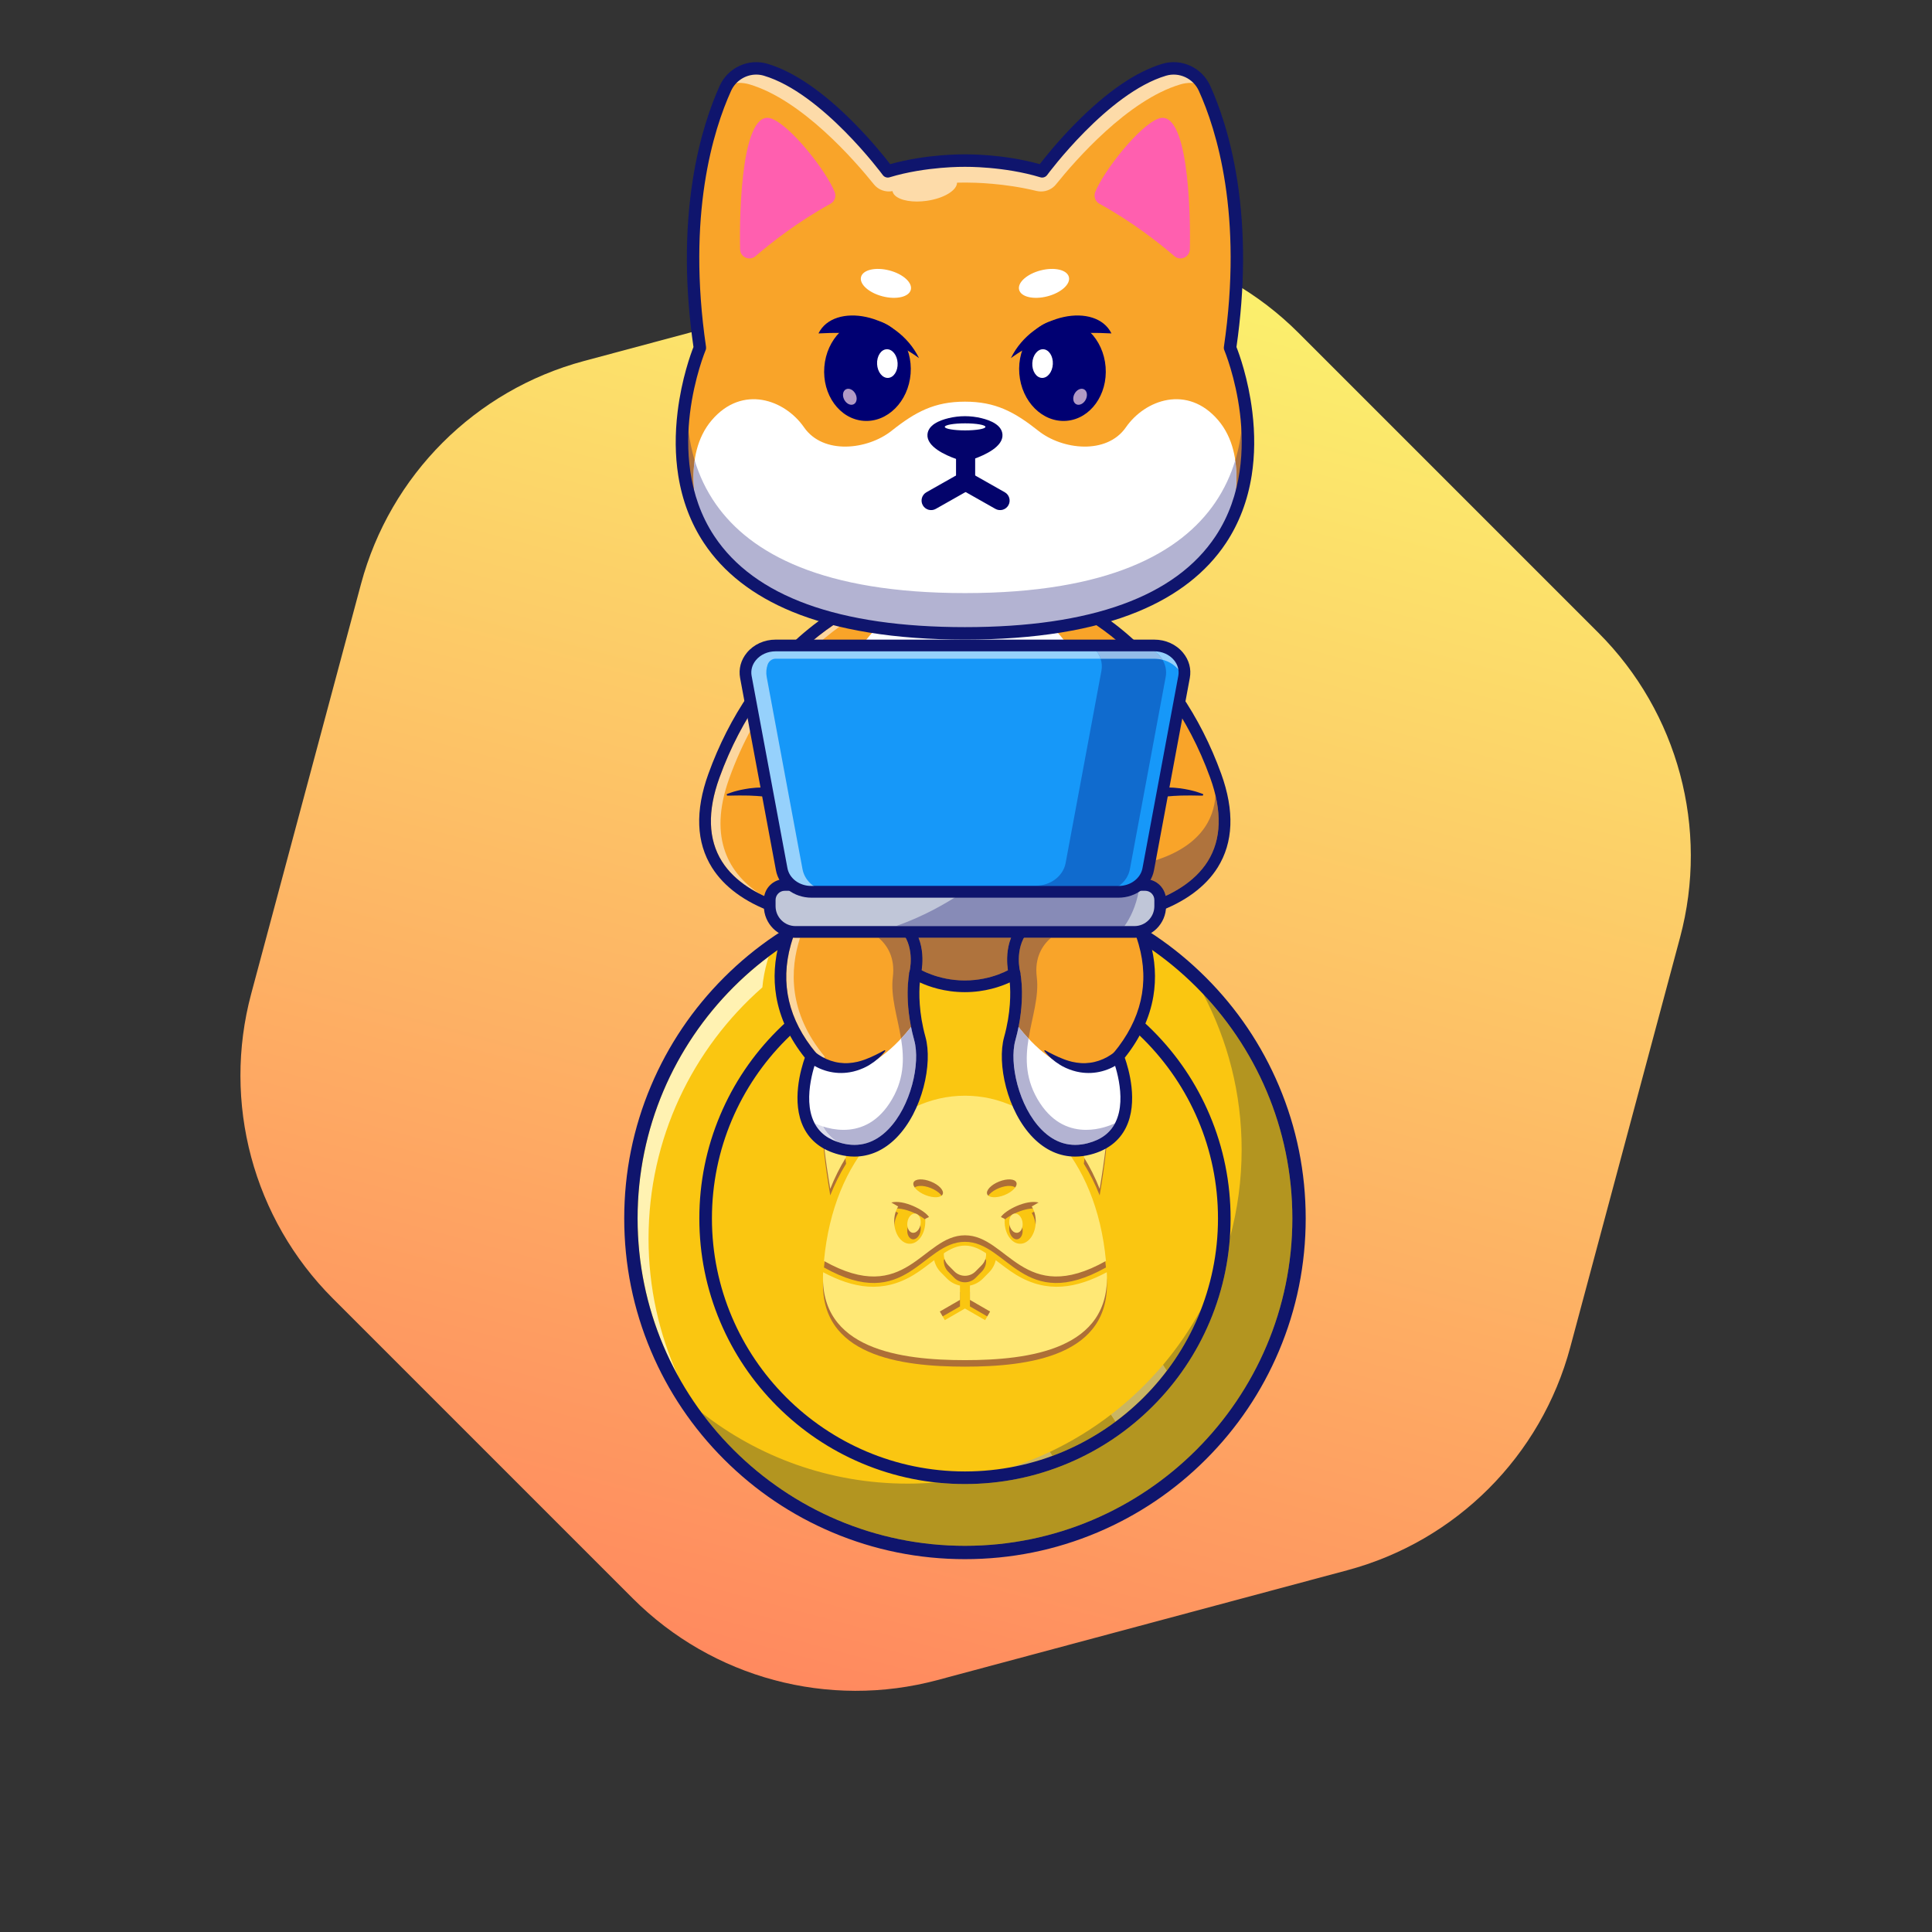 <svg width="684" height="684" viewBox="0 0 684 684" fill="none" xmlns="http://www.w3.org/2000/svg">
	<rect x="0" y="0" width="684" height="684" fill="#333333" stroke="none"/>
	<g id="mp-roadmap-img">
		<g id="mp-roadmap-img-layer">
			<path id="Polygon 4" d="M351.847 88.93C390.378 78.605 431.49 89.621 459.697 117.828L565.91 224.041C594.116 252.247 605.132 293.359 594.808 331.89L555.931 476.98C545.607 515.511 515.511 545.607 476.98 555.931L331.89 594.808C293.359 605.132 252.247 594.116 224.041 565.91L117.828 459.697C89.621 431.49 78.605 390.378 88.93 351.847L127.806 206.758C138.131 168.227 168.227 138.131 206.758 127.806L351.847 88.93Z" fill="url(#paint0_linear_165_268)"/>
		</g>
		<g id="mp-roadmap-img-dog">
			<g id="mp-roadmap-img-dog-inner">
				<path id="Vector" d="M459.902 431.368C459.902 496.686 406.952 549.638 341.632 549.638C276.313 549.638 223.363 496.686 223.363 431.368C223.363 366.048 276.313 313.097 341.632 313.097C406.952 313.097 459.902 366.048 459.902 431.368Z" fill="#FAC611"/>
				<g id="Group">
					<path id="Vector_2" fill-rule="evenodd" clip-rule="evenodd" d="M291.717 448.732C295.148 411.861 317.232 390.224 341.632 390.224C366.034 390.224 388.116 411.861 391.549 448.732C362.401 465.124 356.767 439.649 341.632 439.649C326.497 439.649 320.864 465.124 291.717 448.732V448.732ZM339.761 457.421H339.868V462.514L332.734 466.632L334.498 469.688L341.632 465.569L348.766 469.688L350.53 466.632L343.396 462.514V457.421H343.503C345.152 457.07 346.718 456.252 347.99 454.965L350.156 452.775C351.372 451.544 352.163 450.041 352.526 448.458C354.867 450.226 357.148 452.049 359.689 453.601C370.709 460.338 381.24 458.377 391.845 452.724V452.732C393.344 480.059 364.359 483.844 341.632 483.844C318.906 483.844 289.921 480.059 291.419 452.732V452.724C302.026 458.377 312.556 460.338 323.577 453.601C326.116 452.049 328.398 450.226 330.738 448.458C331.101 450.041 331.892 451.544 333.11 452.775L335.275 454.965C336.548 456.252 338.114 457.07 339.761 457.421ZM324.099 431.956C325.385 432.15 326.196 433.83 325.913 435.706C325.629 437.583 324.358 438.948 323.073 438.754C321.788 438.559 320.976 436.881 321.26 435.003C321.543 433.126 322.814 431.762 324.099 431.956ZM359.165 431.956C357.88 432.15 357.068 433.83 357.352 435.706C357.635 437.583 358.907 438.948 360.191 438.754C361.477 438.559 362.289 436.881 362.005 435.003C361.721 433.126 360.45 431.762 359.165 431.956ZM322.031 391.099C292.323 371.852 286.575 379.687 293.939 423.206C295.485 419.308 297.347 415.548 299.552 411.991C296.524 391.462 299.88 387.287 314.122 395.896C316.617 394.045 319.26 392.435 322.031 391.099ZM361.235 391.099C390.943 371.852 396.689 379.689 389.326 423.206C387.779 419.308 385.917 415.548 383.714 411.991C386.742 391.462 383.384 387.287 369.144 395.896C366.648 394.045 364.005 392.435 361.235 391.099V391.099ZM334.157 446.003C336.416 444.512 338.854 443.287 341.632 443.287C344.41 443.287 346.85 444.512 349.108 446.003C349.218 447.515 348.705 449.067 347.567 450.218L345.402 452.408C343.329 454.505 339.936 454.505 337.862 452.408L335.697 450.218C334.561 449.067 334.048 447.515 334.157 446.003V446.003ZM329.557 420.62C332.409 421.764 334.29 423.761 333.761 425.083C333.231 426.406 330.49 426.55 327.639 425.408C324.786 424.265 322.904 422.267 323.434 420.946C323.964 419.623 326.705 419.479 329.557 420.62V420.62ZM353.708 420.62C350.857 421.764 348.974 423.761 349.504 425.083C350.033 426.406 352.776 426.55 355.627 425.408C358.478 424.265 360.36 422.267 359.831 420.946C359.301 419.623 356.559 419.479 353.708 420.62ZM355.707 433.826C355.684 434.122 355.672 434.426 355.672 434.732C355.672 439.101 358.136 442.642 361.179 442.642C364.221 442.642 366.687 439.101 366.687 434.732C366.687 432.699 366.152 430.845 365.274 429.445C366.086 428.977 366.897 428.507 367.706 428.04C363.364 426.917 355.913 430.716 354.357 433.178C354.807 433.393 355.257 433.609 355.707 433.826V433.826ZM327.557 433.826C327.582 434.122 327.594 434.426 327.594 434.732C327.594 439.101 325.128 442.642 322.086 442.642C319.043 442.642 316.577 439.101 316.577 434.732C316.577 432.699 317.112 430.845 317.99 429.445C317.179 428.977 316.369 428.507 315.558 428.04C319.901 426.917 327.352 430.716 328.907 433.178C328.458 433.393 328.008 433.609 327.557 433.826V433.826Z" fill="#AD6F37"/>
					<path id="Vector_3" fill-rule="evenodd" clip-rule="evenodd" d="M291.717 446.427C295.148 409.556 317.232 387.919 341.632 387.919C366.034 387.919 388.116 409.556 391.549 446.427C362.401 462.819 356.767 437.344 341.632 437.344C326.497 437.344 320.864 462.819 291.717 446.427V446.427ZM339.761 455.116H339.868V460.208L332.734 464.327L334.498 467.382L341.632 463.264L348.766 467.382L350.53 464.327L343.396 460.208V455.116H343.503C345.152 454.765 346.718 453.947 347.99 452.66L350.156 450.47C351.372 449.238 352.163 447.736 352.526 446.153C354.867 447.921 357.148 449.743 359.689 451.296C370.709 458.033 381.24 456.072 391.845 450.418V450.427C393.344 477.754 364.359 481.539 341.632 481.539C318.906 481.539 289.921 477.754 291.419 450.427V450.418C302.026 456.072 312.556 458.033 323.577 451.296C326.116 449.743 328.398 447.921 330.738 446.153C331.101 447.736 331.892 449.238 333.11 450.47L335.275 452.66C336.548 453.947 338.114 454.765 339.761 455.116ZM324.099 429.65C325.385 429.845 326.196 431.524 325.913 433.401C325.629 435.278 324.358 436.643 323.073 436.448C321.788 436.254 320.976 434.576 321.26 432.698C321.543 430.821 322.814 429.457 324.099 429.65ZM359.165 429.65C357.88 429.845 357.068 431.524 357.352 433.401C357.635 435.278 358.907 436.643 360.191 436.448C361.477 436.254 362.289 434.576 362.005 432.698C361.721 430.821 360.45 429.457 359.165 429.65ZM322.031 388.794C292.323 369.547 286.575 377.382 293.939 420.901C295.485 417.003 297.347 413.243 299.552 409.685C296.524 389.157 299.88 384.982 314.122 393.591C316.617 391.74 319.26 390.13 322.031 388.794ZM361.235 388.794C390.943 369.547 396.689 377.384 389.326 420.901C387.779 417.003 385.917 413.243 383.714 409.685C386.742 389.157 383.384 384.982 369.144 393.591C366.648 391.74 364.005 390.13 361.235 388.794V388.794ZM334.157 443.698C336.416 442.206 338.854 440.982 341.632 440.982C344.41 440.982 346.85 442.206 349.108 443.698C349.218 445.21 348.705 446.762 347.567 447.912L345.402 450.103C343.329 452.2 339.936 452.2 337.862 450.103L335.697 447.912C334.561 446.762 334.048 445.21 334.157 443.698V443.698ZM329.557 418.315C332.409 419.458 334.29 421.456 333.761 422.778C333.231 424.101 330.49 424.245 327.639 423.103C324.786 421.96 322.904 419.962 323.434 418.64C323.964 417.318 326.705 417.173 329.557 418.315V418.315ZM353.708 418.315C350.857 419.458 348.974 421.456 349.504 422.778C350.033 424.101 352.776 424.245 355.627 423.103C358.478 421.96 360.36 419.962 359.831 418.64C359.301 417.318 356.559 417.173 353.708 418.315ZM355.707 431.52C355.684 431.817 355.672 432.119 355.672 432.427C355.672 436.795 358.136 440.337 361.179 440.337C364.221 440.337 366.687 436.795 366.687 432.427C366.687 430.393 366.152 428.54 365.274 427.138C366.086 426.671 366.897 426.202 367.706 425.734C363.364 424.612 355.913 428.411 354.357 430.873C354.807 431.088 355.257 431.304 355.707 431.52V431.52ZM327.557 431.52C327.582 431.817 327.594 432.119 327.594 432.427C327.594 436.795 325.128 440.337 322.086 440.337C319.043 440.337 316.577 436.795 316.577 432.427C316.577 430.393 317.112 428.54 317.99 427.138C317.179 426.671 316.369 426.202 315.558 425.734C319.901 424.612 327.352 428.411 328.907 430.873C328.458 431.088 328.008 431.304 327.557 431.52V431.52Z" fill="#FFE875"/>
				</g>
				<path id="Vector_4" d="M341.632 547.275C303.397 547.275 269.422 528.66 248.299 500.021C268.407 515.826 293.76 525.259 321.318 525.259C324.671 525.259 327.986 525.121 331.267 524.846C334.69 525.22 338.147 525.408 341.632 525.408C354.327 525.408 366.644 522.921 378.238 518.016C389.435 513.28 399.494 506.499 408.129 497.863C416.764 489.228 423.546 479.17 428.282 467.971C432.304 458.462 434.7 448.468 435.432 438.178C438.142 428.24 439.587 417.785 439.587 406.989C439.587 387.123 434.673 368.414 426.013 351.982C445.552 372.738 457.539 400.68 457.539 431.367C457.539 495.278 405.543 547.275 341.632 547.275V547.275ZM372.571 515.439L371.686 514.029C379.398 510.393 386.654 505.948 393.347 500.804L394.958 503.304C388.167 508.352 380.641 512.46 372.571 515.439V515.439ZM413.079 485.348L411.744 483.222C416.902 477.111 421.447 470.477 425.295 463.397C422.253 471.312 418.118 478.694 413.079 485.348Z" fill="#B39520"/>
				<path id="Vector_5" d="M358.081 519.433C362.75 517.908 367.291 516.101 371.686 514.03L372.57 515.44C367.909 517.16 363.068 518.503 358.081 519.433Z" fill="#CAB563"/>
				<path id="Vector_6" d="M394.958 503.304L393.347 500.804C400.09 495.617 406.261 489.717 411.744 483.222L413.079 485.347C407.921 492.156 401.816 498.208 394.958 503.304V503.304Z" fill="#CAB563"/>
				<path id="Vector_7" d="M341.632 341.787C292.238 341.787 252.051 381.973 252.051 431.368C252.051 480.762 292.238 520.946 341.632 520.946C391.026 520.946 431.213 480.762 431.213 431.368C431.213 381.973 391.026 341.787 341.632 341.787V341.787ZM341.632 525.409C328.939 525.409 316.622 522.921 305.027 518.016C293.829 513.28 283.772 506.5 275.137 497.863C266.5 489.228 259.72 479.171 254.984 467.972C250.079 456.377 247.593 444.061 247.593 431.368C247.593 418.673 250.079 406.357 254.984 394.763C259.72 383.564 266.5 373.506 275.137 364.87C283.772 356.236 293.829 349.456 305.027 344.718C316.622 339.815 328.939 337.326 341.632 337.326C354.327 337.326 366.644 339.815 378.238 344.718C389.435 349.456 399.494 356.236 408.129 364.87C416.764 373.506 423.546 383.564 428.282 394.763C433.185 406.357 435.672 418.673 435.672 431.368C435.672 444.061 433.185 456.377 428.282 467.972C423.546 479.171 416.764 489.228 408.129 497.863C399.494 506.5 389.435 513.28 378.238 518.016C366.644 522.921 354.327 525.409 341.632 525.409V525.409Z" fill="#0F156D"/>
				<path id="Vector_8" d="M240.026 487.099C230.914 470.553 225.727 451.554 225.727 431.368C225.727 393.497 243.977 359.815 272.15 338.651C271.969 339.213 271.796 339.787 271.63 340.37C270.755 343.448 270.179 346.521 269.904 349.574C245.203 371.249 229.607 403.057 229.607 438.504C229.607 455.826 233.333 472.276 240.026 487.099V487.099Z" fill="#FFF2B2"/>
				<path id="Vector_9" d="M341.632 315.459C277.721 315.459 225.727 367.455 225.727 431.368C225.727 495.279 277.721 547.275 341.632 547.275C405.543 547.275 457.539 495.279 457.539 431.368C457.539 367.455 405.543 315.459 341.632 315.459V315.459ZM341.632 552C325.349 552 309.55 548.811 294.676 542.52C280.31 536.443 267.409 527.745 256.331 516.669C245.255 505.591 236.557 492.689 230.48 478.324C224.189 463.449 221 447.653 221 431.368C221 415.083 224.189 399.285 230.48 384.41C236.557 370.045 245.255 357.145 256.331 346.065C267.409 334.987 280.31 326.291 294.676 320.214C309.55 313.924 325.349 310.734 341.632 310.734C357.917 310.734 373.716 313.924 388.59 320.214C402.955 326.291 415.855 334.987 426.933 346.065C438.01 357.145 446.708 370.045 452.784 384.41C459.076 399.285 462.266 415.083 462.266 431.368C462.266 447.653 459.076 463.449 452.784 478.324C446.708 492.689 438.01 505.591 426.933 516.669C415.855 527.745 402.955 536.443 388.59 542.52C373.716 548.811 357.917 552 341.632 552V552Z" fill="#0F156D"/>
				<path id="Vector_10" d="M395.856 374.089C395.856 374.089 406.959 401.164 385.637 406.74C364.315 412.315 353.728 381.235 357.489 367.725C361.25 354.207 359.163 344.589 359.163 344.589C359.163 344.589 352.165 349.171 341.632 349.186H341.578C340.116 349.186 338.724 349.1 337.403 348.944H337.394C337.106 348.913 336.816 348.873 336.534 348.834C328.841 347.763 323.993 344.589 323.993 344.589C323.993 344.589 322.532 351.297 324.244 361.391C324.58 363.378 325.041 365.496 325.659 367.725C329.428 381.235 318.834 412.315 297.511 406.74C291.523 405.177 288.09 401.916 286.26 398.03C282.608 390.321 285.245 380.157 286.604 375.997C287.003 374.792 287.291 374.089 287.291 374.089C262.585 344.362 287.291 315.745 287.291 315.745H395.856C395.856 315.745 420.563 344.362 395.856 374.089V374.089Z" fill="#F9A429"/>
				<path id="Vector_11" d="M325.659 367.725C329.427 381.235 318.834 412.315 297.511 406.74C279.631 402.064 284.556 382.252 286.604 375.997C293.899 380.61 307.542 383.698 324.244 361.391C324.58 363.378 325.041 365.496 325.659 367.725V367.725Z" fill="white"/>
				<path id="Vector_12" d="M357.497 367.725C353.728 381.235 364.323 412.315 385.644 406.74C403.526 402.064 398.6 382.252 396.552 375.997C389.257 380.61 375.614 383.698 358.912 361.391C358.576 363.378 358.115 365.496 357.497 367.725V367.725Z" fill="white"/>
				<path id="Vector_13" d="M364.151 367.695C362.987 366.447 361.807 365.081 360.609 363.584C362.884 352.247 361.267 344.515 361.186 344.151C361.18 344.119 361.171 344.088 361.163 344.057C361.102 343.813 359.553 337.483 362.493 332.01H372.096C369.096 334.593 366.192 338.956 367.059 345.942C367.916 352.838 365.386 360.076 364.151 367.695V367.695ZM319.005 367.694C317.77 360.076 315.24 352.838 316.097 345.942C316.964 338.956 314.058 334.593 311.06 332.01H320.656C323.611 337.535 322.005 343.998 321.986 344.069C321.976 344.106 321.968 344.141 321.961 344.178C321.831 344.79 320.308 352.448 322.544 363.589C321.348 365.083 320.168 366.448 319.005 367.694V367.694ZM341.577 347.118C336.127 347.118 331.655 345.802 328.755 344.632C328.709 344.604 328.684 344.589 328.684 344.589C328.684 344.589 328.683 344.593 328.682 344.603C327.696 344.204 326.898 343.823 326.308 343.519C326.669 341.17 327 336.585 325.213 332.01H357.938C356.154 336.585 356.483 341.17 356.844 343.519C354.516 344.717 348.938 347.118 341.577 347.118V347.118Z" fill="#AF733D"/>
				<path id="Vector_14" d="M302.496 405.331C301.05 405.331 299.563 405.132 298.037 404.734C297.443 404.577 296.87 404.403 296.322 404.211C294.071 402.733 292.464 400.881 291.35 398.819C293.316 399.448 295.85 400.011 298.636 400.011C303.923 400.011 310.109 397.981 314.978 390.524C320.188 382.548 320.182 374.948 319.005 367.693C320.168 366.448 321.347 365.083 322.544 363.588C322.846 365.091 323.215 366.656 323.666 368.275C325.943 376.456 322.472 391.718 314.419 399.9C310.859 403.513 306.864 405.331 302.496 405.331V405.331Z" fill="#B3B3D2"/>
				<path id="Vector_15" d="M380.656 405.331C376.287 405.331 372.291 403.513 368.732 399.9C360.678 391.718 357.208 376.456 359.485 368.276C359.937 366.655 360.307 365.087 360.609 363.583C361.807 365.08 362.987 366.446 364.15 367.694C362.973 374.948 362.966 382.548 368.177 390.524C373.047 397.982 379.231 400.011 384.519 400.011C389.055 400.011 392.93 398.52 394.751 397.68C392.888 401.217 389.732 403.527 385.113 404.734C383.588 405.132 382.102 405.331 380.656 405.331Z" fill="#B3B3D2"/>
				<path id="Vector_16" d="M290.681 378.035C289.896 377.74 289.153 377.407 288.452 377.051C288.874 375.714 289.201 374.904 289.213 374.871C289.503 374.162 289.379 373.351 288.889 372.762C279.141 361.033 276.144 348.155 279.982 334.48C280.223 333.621 280.484 332.785 280.76 331.977C281.049 331.999 281.337 332.01 281.63 332.01H283.255C279.667 343.036 278.949 358.408 291.984 374.089C291.984 374.089 291.694 374.792 291.295 375.997C291.107 376.57 290.896 377.255 290.681 378.035V378.035Z" fill="#FCD69E"/>
				<path id="Vector_17" d="M291.35 398.82C290.114 398.424 289.103 398.002 288.399 397.678C288.354 397.592 288.31 397.505 288.266 397.417C284.86 390.609 287.131 381.242 288.452 377.052C289.153 377.407 289.896 377.74 290.682 378.036C289.329 382.909 287.805 391.384 290.951 398.031C291.076 398.296 291.21 398.56 291.35 398.82Z" fill="white"/>
				<path id="Vector_18" d="M296.322 404.212C292.625 402.909 290.021 400.76 288.399 397.678C289.103 398.002 290.114 398.424 291.349 398.82C292.464 400.881 294.071 402.734 296.322 404.212V404.212Z" fill="#DDDDEB"/>
				<path id="Vector_19" d="M328.755 344.633C328.729 344.623 328.706 344.614 328.682 344.603C328.683 344.593 328.685 344.589 328.685 344.589C328.685 344.589 328.709 344.604 328.755 344.633V344.633Z" fill="#DBC0A8"/>
				<path id="Vector_20" d="M288.702 372.564L288.934 372.755C289.028 372.83 289.126 372.907 289.229 372.982C289.431 373.132 289.643 373.281 289.856 373.428C290.289 373.717 290.737 373.992 291.198 374.249C292.122 374.755 293.091 375.187 294.096 375.523C295.099 375.859 296.132 376.111 297.188 376.247C298.241 376.391 299.316 376.447 300.394 376.379C301.472 376.304 302.56 376.158 303.635 375.903C303.904 375.84 304.168 375.756 304.438 375.683L304.839 375.573C304.974 375.535 305.104 375.485 305.238 375.443C305.503 375.355 305.767 375.263 306.037 375.179C306.302 375.085 306.563 374.976 306.829 374.876C308.949 374.065 311.02 372.996 313.133 371.846C313.232 371.791 313.353 371.828 313.406 371.925C313.446 371.998 313.435 372.084 313.388 372.145C311.875 374.053 310.007 375.689 307.874 376.985C307.606 377.142 307.339 377.307 307.064 377.459C306.787 377.602 306.504 377.74 306.223 377.883C306.082 377.951 305.943 378.028 305.799 378.091L305.362 378.272C305.068 378.39 304.779 378.521 304.481 378.63L303.577 378.942L303.35 379.019L303.12 379.084L302.656 379.214L302.191 379.342C302.037 379.385 301.878 379.41 301.721 379.446C301.405 379.512 301.09 379.584 300.77 379.632C299.492 379.842 298.183 379.917 296.873 379.86C295.566 379.793 294.256 379.602 292.985 379.261C291.716 378.921 290.476 378.461 289.3 377.865C288.709 377.571 288.136 377.239 287.577 376.878C287.297 376.697 287.02 376.51 286.748 376.304C286.612 376.203 286.475 376.098 286.338 375.988C286.269 375.935 286.198 375.874 286.129 375.817L286.02 375.723L285.889 375.606C285.037 374.844 284.965 373.536 285.726 372.684C286.468 371.858 287.725 371.765 288.576 372.461L288.702 372.564V372.564Z" fill="#0F156D"/>
				<path id="Vector_21" d="M323.992 346.663C323.817 346.663 323.641 346.639 323.464 346.593C322.359 346.303 321.698 345.174 321.986 344.069C322.007 343.99 323.989 336.012 319.487 330.203C316.137 325.881 309.993 323.689 301.23 323.689C300.087 323.689 299.16 322.762 299.16 321.619C299.16 320.474 300.087 319.546 301.23 319.546C311.364 319.546 318.616 322.29 322.788 327.699C328.527 335.142 326.1 344.714 325.994 345.117C325.75 346.047 324.911 346.663 323.992 346.663V346.663Z" fill="#0F156D"/>
				<path id="Vector_22" d="M397.263 375.606L397.13 375.723L397.022 375.817C396.953 375.874 396.882 375.935 396.814 375.988C396.677 376.099 396.541 376.203 396.403 376.304C396.131 376.51 395.855 376.697 395.574 376.878C395.015 377.239 394.442 377.571 393.851 377.865C392.676 378.461 391.434 378.921 390.166 379.261C388.893 379.602 387.584 379.794 386.278 379.86C384.969 379.917 383.659 379.843 382.383 379.632C382.062 379.584 381.746 379.512 381.431 379.447C381.274 379.41 381.114 379.385 380.959 379.342L380.495 379.214L380.032 379.085L379.801 379.019L379.574 378.942L378.67 378.63C378.373 378.521 378.084 378.39 377.79 378.272L377.351 378.091C377.208 378.028 377.068 377.951 376.928 377.883C376.646 377.74 376.365 377.602 376.087 377.46C375.812 377.307 375.545 377.142 375.276 376.985C373.143 375.689 371.275 374.053 369.764 372.145C369.696 372.059 369.71 371.933 369.797 371.863C369.862 371.813 369.949 371.808 370.017 371.846C372.132 372.996 374.202 374.065 376.322 374.876C376.589 374.976 376.848 375.085 377.115 375.179C377.383 375.263 377.647 375.356 377.913 375.443C378.047 375.485 378.177 375.535 378.312 375.573L378.714 375.684C378.983 375.756 379.247 375.84 379.517 375.903C380.593 376.158 381.679 376.304 382.756 376.379C383.835 376.447 384.911 376.391 385.963 376.247C387.019 376.111 388.052 375.859 389.057 375.523C390.058 375.187 391.03 374.755 391.951 374.249C392.414 373.992 392.862 373.717 393.293 373.428C393.51 373.281 393.719 373.132 393.923 372.982C394.024 372.907 394.122 372.83 394.217 372.755L394.449 372.564L394.571 372.464C395.456 371.74 396.76 371.87 397.484 372.753C398.187 373.612 398.081 374.871 397.263 375.606V375.606Z" fill="#0F156D"/>
				<path id="Vector_23" d="M359.161 346.663C358.241 346.663 357.403 346.047 357.158 345.117C357.052 344.714 354.624 335.142 360.363 327.699C364.536 322.29 371.788 319.546 381.922 319.546C383.065 319.546 383.993 320.474 383.993 321.619C383.993 322.762 383.065 323.689 381.922 323.689C373.139 323.689 366.991 325.889 363.644 330.229C359.135 336.077 361.143 343.984 361.166 344.063C361.457 345.17 360.794 346.302 359.688 346.593C359.511 346.639 359.334 346.663 359.161 346.663V346.663Z" fill="#0F156D"/>
				<path id="Vector_24" d="M359.161 342.521C359.428 342.521 359.696 342.573 359.949 342.676C360.578 342.935 361.041 343.486 361.186 344.15C361.275 344.562 363.341 354.425 359.485 368.275C357.208 376.456 360.679 391.718 368.733 399.9C373.469 404.711 378.981 406.337 385.113 404.734C389.849 403.495 393.049 401.099 394.891 397.406C399.389 388.397 393.993 375.005 393.939 374.871C393.648 374.162 393.773 373.35 394.263 372.761C404.046 360.989 407.031 348.06 403.129 334.334C400.743 325.935 396.417 319.827 394.863 317.815H288.29C286.728 319.846 282.349 326.04 279.982 334.479C276.144 348.154 279.141 361.033 288.889 372.761C289.379 373.35 289.503 374.162 289.213 374.871C289.159 375.003 283.772 388.436 288.266 397.416C290.109 401.103 293.307 403.497 298.037 404.734C304.171 406.337 309.683 404.711 314.419 399.9C322.472 391.718 325.944 376.456 323.667 368.275C319.811 354.425 321.876 344.562 321.965 344.15C322.111 343.485 322.574 342.931 323.205 342.672C323.837 342.415 324.555 342.483 325.124 342.857C325.187 342.897 331.817 347.117 341.577 347.117C351.336 347.117 357.966 342.897 358.032 342.854C358.373 342.634 358.765 342.521 359.161 342.521V342.521ZM380.663 409.474C375.195 409.474 370.125 407.217 365.781 402.805C356.498 393.374 352.909 376.455 355.494 367.166C357.9 358.52 357.814 351.494 357.498 347.815C354.353 349.27 348.741 351.26 341.577 351.26C334.411 351.26 328.799 349.27 325.652 347.815C325.338 351.492 325.251 358.52 327.657 367.166C330.243 376.455 326.654 393.374 317.371 402.805C313.027 407.217 307.957 409.474 302.49 409.474C300.695 409.474 298.859 409.23 296.991 408.74C291.113 407.204 286.928 404.014 284.553 399.257C280.027 390.189 283.605 378.24 284.938 374.469C279.512 367.671 276.114 360.375 274.829 352.773C273.753 346.394 274.158 339.81 276.036 333.2C279.214 322.019 285.464 314.695 285.729 314.389C286.122 313.935 286.694 313.672 287.296 313.672H395.856C396.458 313.672 397.031 313.935 397.423 314.389C397.687 314.695 403.938 322.019 407.115 333.2C408.993 339.81 409.4 346.394 408.323 352.773C407.039 360.375 403.64 367.671 398.212 374.469C399.549 378.24 403.124 390.189 398.599 399.257C396.222 404.014 392.039 407.204 386.161 408.74C384.292 409.23 382.457 409.474 380.663 409.474V409.474Z" fill="#0F156D"/>
				<path id="Vector_25" d="M396.044 324.104H287.113C287.113 324.104 236.759 318.903 252.741 274.689C268.714 230.466 300.303 215.79 300.303 215.79L319.928 214.906L341.578 213.929L363.353 214.914L382.854 215.79C382.854 215.79 411.712 229.198 428.218 269.02C428.218 269.02 428.233 269.059 428.272 269.145C428.295 269.216 428.327 269.286 428.358 269.356C428.412 269.489 428.475 269.654 428.554 269.857C429.203 271.428 429.821 273.038 430.414 274.689C446.388 318.903 396.044 324.104 396.044 324.104V324.104Z" fill="#F9A429"/>
				<path id="Vector_26" d="M412.688 317.191C412.019 313.794 409.018 311.226 405.429 311.226H405.048C405.772 310.185 406.28 309.008 406.518 307.737L406.983 305.237C425.129 300.126 429.819 289.869 430.325 281.57C432.491 290.728 431.576 298.571 427.578 304.945C423.885 310.84 418.008 314.716 412.688 317.191V317.191Z" fill="#AF733D"/>
				<path id="Vector_27" d="M387.372 258.372C387.372 285.635 366.896 307.73 341.632 307.73C316.371 307.73 295.893 285.635 295.893 258.372C295.893 239.582 305.619 223.242 319.928 214.906L341.578 213.929L363.353 214.914C377.654 223.257 387.372 239.591 387.372 258.372Z" fill="white"/>
				<path id="Vector_28" d="M268.915 316.436C264.033 313.952 258.912 310.272 255.573 304.945C250.705 297.178 250.406 287.234 254.686 275.388C257.707 267.029 261.304 259.769 265.084 253.525L265.948 258.156C263.139 263.345 260.515 269.099 258.213 275.47C250.347 297.234 258.554 309.545 268.915 316.436V316.436ZM288.984 228.52H285.744C290.54 224.284 294.745 221.416 297.549 219.699C298.237 219.863 298.933 220.023 299.636 220.179C296.759 222.094 293.064 224.829 288.984 228.52Z" fill="#FCD69E"/>
				<path id="Vector_29" d="M377.616 294.051L377.78 293.866L377.93 293.704C378.028 293.596 378.128 293.489 378.227 293.391C378.422 293.185 378.62 292.985 378.819 292.789C379.216 292.396 379.62 292.017 380.033 291.649C380.856 290.912 381.693 290.192 382.568 289.527C382.998 289.184 383.446 288.865 383.884 288.533C384.331 288.216 384.776 287.891 385.23 287.586C385.692 287.285 386.143 286.976 386.612 286.687C387.078 286.401 387.538 286.1 388.016 285.828L388.727 285.413C388.965 285.277 389.202 285.135 389.445 285.009C389.93 284.754 390.41 284.486 390.9 284.241C391.394 284 391.883 283.751 392.378 283.516L393.882 282.842C394.894 282.417 395.911 282.004 396.948 281.644L397.724 281.367L398.506 281.116L399.293 280.871L399.686 280.749L400.084 280.641L401.672 280.211C402.205 280.085 402.742 279.97 403.276 279.851C403.808 279.721 404.35 279.634 404.89 279.536L405.699 279.392C405.832 279.37 405.967 279.342 406.103 279.323L406.51 279.269L408.138 279.06C408.682 279 409.228 278.965 409.772 278.916L410.589 278.849C410.862 278.837 411.134 278.831 411.408 278.822C411.954 278.805 412.499 278.789 413.044 278.782C413.59 278.797 414.133 278.809 414.678 278.833L415.493 278.867C415.764 278.887 416.035 278.916 416.307 278.941C416.848 278.993 417.387 279.048 417.927 279.108C418.464 279.18 418.999 279.278 419.534 279.366C420.604 279.527 421.656 279.802 422.701 280.062C423.225 280.183 423.738 280.365 424.248 280.532C424.761 280.698 425.27 280.875 425.775 281.062C425.943 281.124 426.027 281.309 425.966 281.478C425.918 281.606 425.797 281.686 425.668 281.689H425.649C424.576 281.704 423.528 281.637 422.478 281.637C422.072 281.64 421.669 281.636 421.267 281.631C420.626 281.624 419.99 281.617 419.35 281.644L417.8 281.673C417.283 281.704 416.767 281.729 416.256 281.753L415.487 281.786L414.718 281.851C414.207 281.896 413.696 281.933 413.185 281.971C412.678 282.034 412.169 282.091 411.662 282.145C411.409 282.174 411.155 282.198 410.902 282.229L410.145 282.344C409.641 282.423 409.137 282.487 408.634 282.575L407.137 282.869C406.636 282.955 406.144 283.09 405.648 283.203C405.154 283.32 404.658 283.427 404.17 283.574L402.705 283.985L401.255 284.452L400.895 284.568L400.535 284.7L399.822 284.96L399.106 285.215L398.4 285.501C397.456 285.867 396.532 286.288 395.607 286.703C393.767 287.552 391.985 288.522 390.244 289.562C389.806 289.815 389.384 290.097 388.952 290.362C388.522 290.632 388.107 290.923 387.684 291.201L386.436 292.068C386.029 292.37 385.611 292.657 385.215 292.97L384.612 293.431L384.02 293.902C383.82 294.056 383.626 294.218 383.431 294.377C383.238 294.538 383.042 294.696 382.854 294.862C382.47 295.188 382.093 295.519 381.725 295.851C381.541 296.017 381.358 296.185 381.181 296.353L380.92 296.604L380.687 296.831L380.606 296.91C379.788 297.709 378.479 297.694 377.678 296.875C376.916 296.092 376.901 294.854 377.616 294.051V294.051Z" fill="#0F156D"/>
				<path id="Vector_30" d="M302.577 296.831L302.345 296.604L302.083 296.353C301.906 296.185 301.725 296.017 301.542 295.851C301.172 295.519 300.795 295.188 300.412 294.862C300.224 294.696 300.027 294.538 299.834 294.377C299.639 294.218 299.446 294.056 299.246 293.902L298.652 293.431L298.051 292.97C297.654 292.657 297.236 292.37 296.83 292.068L295.582 291.201C295.158 290.923 294.744 290.632 294.314 290.362C293.882 290.097 293.459 289.815 293.022 289.562C291.282 288.522 289.499 287.552 287.659 286.703C286.733 286.288 285.809 285.867 284.865 285.501L284.16 285.215L283.444 284.96L282.729 284.7L282.372 284.568L282.01 284.452L280.56 283.985L279.094 283.574C278.607 283.427 278.112 283.32 277.618 283.203C277.121 283.09 276.628 282.955 276.129 282.869L274.631 282.575C274.128 282.487 273.623 282.423 273.12 282.344L272.363 282.229C272.111 282.198 271.856 282.174 271.602 282.145C271.096 282.091 270.589 282.034 270.08 281.971C269.571 281.933 269.059 281.896 268.547 281.851L267.78 281.786L267.011 281.753C266.498 281.729 265.983 281.704 265.465 281.673L263.915 281.644C263.276 281.617 262.639 281.624 261.998 281.631C261.597 281.636 261.193 281.64 260.788 281.637C259.738 281.637 258.69 281.704 257.617 281.689H257.598C257.42 281.686 257.279 281.538 257.279 281.36C257.283 281.222 257.37 281.107 257.49 281.062C257.996 280.875 258.503 280.698 259.016 280.532C259.528 280.365 260.041 280.183 260.565 280.062C261.609 279.802 262.662 279.527 263.731 279.366C264.266 279.278 264.8 279.18 265.338 279.108C265.878 279.048 266.417 278.993 266.959 278.941C267.231 278.916 267.502 278.887 267.771 278.867L268.588 278.833C269.132 278.809 269.677 278.797 270.222 278.782C270.767 278.789 271.313 278.805 271.858 278.822C272.132 278.831 272.404 278.837 272.678 278.849L273.494 278.916C274.039 278.965 274.583 279 275.127 279.06L276.756 279.269L277.162 279.323C277.298 279.342 277.433 279.37 277.567 279.392L278.376 279.536C278.915 279.634 279.458 279.721 279.99 279.851C280.525 279.97 281.061 280.085 281.594 280.211L283.183 280.641L283.58 280.749L283.972 280.871L284.757 281.116L285.543 281.367L286.317 281.644C287.354 282.004 288.372 282.417 289.384 282.842L290.887 283.516C291.382 283.751 291.872 284 292.365 284.241C292.856 284.486 293.335 284.754 293.821 285.009C294.065 285.135 294.302 285.277 294.538 285.413L295.25 285.828C295.726 286.1 296.186 286.401 296.655 286.687C297.121 286.976 297.573 287.285 298.033 287.586C298.491 287.891 298.934 288.216 299.382 288.533C299.82 288.865 300.267 289.184 300.697 289.527C301.572 290.192 302.407 290.912 303.233 291.649C303.644 292.017 304.049 292.396 304.446 292.789C304.645 292.985 304.842 293.185 305.039 293.391C305.137 293.489 305.238 293.596 305.335 293.704L305.484 293.866L305.649 294.051C306.41 294.903 306.338 296.212 305.484 296.973C304.671 297.702 303.436 297.665 302.665 296.915L302.577 296.831V296.831Z" fill="#0F156D"/>
				<path id="Vector_31" d="M287.228 322.035H395.924C396.702 321.944 402.093 321.244 408.402 318.956C414.542 316.73 422.847 312.492 427.578 304.946C432.446 297.179 432.744 287.234 428.464 275.389C420.383 253.023 408.181 238.525 399.367 230.302C390.951 222.448 383.935 218.659 382.323 217.84L341.576 216.005L300.828 217.84C299.221 218.657 292.203 222.447 283.783 230.302C274.969 238.525 262.77 253.023 254.686 275.389C250.406 287.234 250.705 297.179 255.573 304.946C260.302 312.492 268.612 316.73 274.747 318.956C281.057 321.244 286.445 321.942 287.228 322.035V322.035ZM396.041 326.179H287.11C287.038 326.179 286.969 326.173 286.896 326.168C286.647 326.141 280.693 325.504 273.443 322.89C263.72 319.384 256.331 313.945 252.073 307.163C246.485 298.259 246.053 287.094 250.791 273.981C254.494 263.73 259.343 254.2 265.202 245.658C269.897 238.813 275.245 232.582 281.102 227.138C291.119 217.826 299.093 214.066 299.428 213.912C299.674 213.798 299.938 213.731 300.209 213.719L341.482 211.861C341.545 211.86 341.608 211.86 341.667 211.861L382.943 213.719C383.213 213.731 383.478 213.798 383.722 213.912C384.057 214.066 392.03 217.826 402.05 227.138C407.906 232.582 413.254 238.813 417.948 245.658C423.808 254.2 428.656 263.73 432.362 273.981C437.099 287.094 436.666 298.259 431.077 307.163C426.821 313.945 419.43 319.384 409.709 322.89C402.459 325.504 396.505 326.141 396.255 326.168C396.184 326.173 396.112 326.179 396.041 326.179V326.179Z" fill="#0F156D"/>
				<path id="Vector_32" d="M410.755 318.622V320.821C410.755 325.855 406.669 329.939 401.638 329.939H281.629C278.698 329.939 276.099 328.559 274.429 326.409C273.225 324.866 272.51 322.925 272.51 320.821V318.622C272.51 315.683 274.895 313.3 277.84 313.3H405.426C408.37 313.3 410.755 315.683 410.755 318.622V318.622Z" fill="#C0C6D8"/>
				<path id="Vector_33" d="M398.114 327.869H317.223C326.654 324.542 334.681 320.089 341.106 315.747H389.465C389.544 315.747 389.625 315.745 389.702 315.744H395.968C396.994 315.744 397.99 315.615 398.935 315.37H403.184C402.178 320.763 400.27 324.828 398.114 327.869V327.869Z" fill="#878BB7"/>
				<path id="Vector_34" d="M277.837 315.369C276.041 315.369 274.582 316.828 274.582 318.624V320.817C274.582 324.705 277.744 327.868 281.63 327.868H401.635C405.522 327.868 408.683 324.705 408.683 320.817V318.624C408.683 316.828 407.224 315.369 405.429 315.369H277.837V315.369ZM401.635 332.009H281.63C275.459 332.009 270.439 326.988 270.439 320.817V318.624C270.439 314.544 273.757 311.226 277.837 311.226H405.429C409.509 311.226 412.827 314.544 412.827 318.624V320.817C412.827 326.988 407.807 332.009 401.635 332.009V332.009Z" fill="#0F156D"/>
				<path id="Vector_35" d="M395.968 315.744H287.295C282.069 315.744 277.61 312.358 276.748 307.737L264.068 239.686C262.981 233.842 268.008 228.521 274.618 228.521H408.648C415.258 228.521 420.285 233.842 419.196 239.686L406.518 307.737C405.656 312.358 401.195 315.744 395.968 315.744V315.744Z" fill="#1698F9"/>
				<path id="Vector_36" d="M341.106 315.746H287.298C287.219 315.746 287.14 315.745 287.061 315.743H294.67H341.108C341.107 315.745 341.106 315.745 341.106 315.746Z" fill="#878BB7"/>
				<path id="Vector_37" d="M389.465 315.746H341.106C341.106 315.745 341.107 315.745 341.108 315.743H389.702C389.625 315.745 389.544 315.746 389.465 315.746Z" fill="#5F62A0"/>
				<path id="Vector_38" d="M397.408 228.521H386.18C386.179 228.521 386.176 228.52 386.175 228.517H397.403C397.404 228.52 397.405 228.52 397.408 228.521V228.521Z" fill="#AF733D"/>
				<path id="Vector_39" d="M402.432 228.521H397.408C397.405 228.52 397.403 228.52 397.402 228.517H402.148C402.243 228.517 402.337 228.52 402.432 228.521Z" fill="#0B106C"/>
				<path id="Vector_40" d="M389.702 315.743H294.67C292.112 315.743 289.737 314.932 287.876 313.56H366.714C371.947 313.56 376.407 310.174 377.27 305.55L389.944 237.499C390.222 236.009 390.099 234.554 389.656 233.212H408.648C409.667 233.212 410.648 233.338 411.574 233.575C412.649 235.368 413.103 237.488 412.694 239.682L400.021 307.736C399.171 312.289 394.833 315.644 389.702 315.743V315.743Z" fill="#106BCE"/>
				<path id="Vector_41" d="M263.962 247.505L262.506 239.686C261.417 233.842 266.445 228.521 273.053 228.521H274.619C268.008 228.521 262.981 233.842 264.069 239.686L265.187 245.681C264.773 246.285 264.365 246.892 263.962 247.505V247.505ZM419.036 240.553L419.197 239.686C420.285 233.842 415.258 228.521 408.648 228.521C415.258 228.521 420.285 233.842 419.197 239.686L419.036 240.553Z" fill="#FFE8E1"/>
				<path id="Vector_42" d="M276.714 311.312C275.958 310.252 275.428 309.042 275.185 307.737L270.39 282.007C270.794 282.056 271.2 282.101 271.603 282.145C271.732 282.158 271.86 282.172 271.988 282.185L276.748 307.737C276.985 309.008 277.494 310.185 278.218 311.227H277.837C277.455 311.227 277.079 311.255 276.714 311.312V311.312ZM271.358 278.806C270.979 278.795 270.601 278.786 270.223 278.782C270.078 278.786 269.934 278.789 269.793 278.794L265.948 258.157C266.333 257.442 266.725 256.739 267.117 256.046L271.358 278.806V278.806Z" fill="#FCD69E"/>
				<path id="Vector_43" d="M265.948 258.157L265.083 253.526C265.482 252.867 265.882 252.218 266.287 251.584L267.117 256.046C266.725 256.739 266.333 257.443 265.948 258.157Z" fill="#FEEDD3"/>
				<path id="Vector_44" d="M271.988 282.186C271.86 282.172 271.732 282.159 271.603 282.145C271.2 282.102 270.794 282.057 270.39 282.008L269.792 278.794C269.934 278.789 270.078 278.786 270.223 278.782C270.601 278.786 270.979 278.796 271.358 278.807L271.988 282.186V282.186Z" fill="#9395BD"/>
				<path id="Vector_45" d="M265.083 253.526L263.962 247.505C264.365 246.892 264.773 246.285 265.187 245.681L266.286 251.584C265.882 252.218 265.482 252.867 265.083 253.526V253.526Z" fill="#9395BD"/>
				<path id="Vector_46" d="M287.061 315.744H285.732C284.707 315.744 283.712 315.615 282.768 315.37H284.329C285.201 315.597 286.118 315.726 287.061 315.744V315.744Z" fill="#E3E5ED"/>
				<path id="Vector_47" d="M284.329 315.369H282.768C280.255 314.718 278.105 313.266 276.714 311.312C277.079 311.255 277.454 311.226 277.837 311.226H278.218C279.558 313.153 281.633 314.607 284.067 315.298C284.154 315.322 284.241 315.346 284.329 315.369V315.369Z" fill="#9395BD"/>
				<path id="Vector_48" d="M284.067 315.299C281.633 314.607 279.559 313.154 278.218 311.227C277.494 310.186 276.985 309.008 276.748 307.737L271.988 282.186L271.357 278.806L267.117 256.046L266.287 251.583L265.187 245.681L264.068 239.686C262.981 233.842 268.008 228.521 274.618 228.521H386.18C387.82 229.732 389.045 231.365 389.656 233.212H274.598C273.305 233.215 272.184 234.093 271.764 235.315C271.295 236.68 271.16 238.165 271.443 239.686L284.122 307.737C284.561 310.096 285.939 312.132 287.877 313.561H280.506C281.551 314.33 282.758 314.924 284.067 315.299V315.299ZM419.036 240.553C418.139 237.23 415.296 234.521 411.574 233.576C409.825 230.662 406.433 228.615 402.432 228.521H408.648C415.258 228.521 420.285 233.842 419.196 239.686L419.036 240.553Z" fill="#96D1FC"/>
				<path id="Vector_49" d="M294.67 315.744H287.061C286.118 315.726 285.201 315.597 284.329 315.37H284.33C285.274 315.615 286.271 315.744 287.295 315.744H294.67V315.744Z" fill="#C9CBDF"/>
				<path id="Vector_50" d="M284.329 315.369H284.328C284.241 315.346 284.154 315.323 284.067 315.299C284.154 315.323 284.241 315.346 284.329 315.369Z" fill="#9193BD"/>
				<path id="Vector_51" d="M294.67 315.744H287.295C286.271 315.744 285.274 315.614 284.33 315.369C284.241 315.346 284.154 315.323 284.067 315.299C282.758 314.924 281.551 314.33 280.506 313.561H287.876C289.737 314.933 292.112 315.744 294.67 315.744V315.744ZM411.574 233.576C410.648 233.339 409.667 233.212 408.648 233.212H389.656C389.045 231.365 387.82 229.732 386.18 228.521H402.432C406.433 228.615 409.825 230.662 411.574 233.576Z" fill="#93BCE9"/>
				<path id="Vector_52" d="M274.618 230.592C271.822 230.592 269.277 231.728 267.63 233.709C266.279 235.336 265.736 237.325 266.104 239.306L278.784 307.357C279.466 311.017 283.045 313.673 287.296 313.673H395.969C400.221 313.673 403.8 311.017 404.482 307.357L417.16 239.306C417.529 237.325 416.988 235.336 415.636 233.709C413.99 231.728 411.443 230.592 408.648 230.592H274.618V230.592ZM395.969 317.815H287.296C281.052 317.815 275.758 313.736 274.712 308.117L262.032 240.064C261.434 236.85 262.29 233.653 264.444 231.062C266.879 228.131 270.587 226.451 274.618 226.451H408.648C412.679 226.451 416.386 228.131 418.821 231.062C420.975 233.653 421.831 236.85 421.232 240.064L408.554 308.117C407.507 313.736 402.215 317.815 395.969 317.815Z" fill="#0F156D"/>
				<path id="Vector_53" d="M431.793 191.645C419.47 209.691 393.455 224.234 341.632 224.234H341.574C290.42 224.229 264.427 210.037 251.929 192.29C247.21 185.604 244.418 178.408 242.911 171.281C237.753 146.833 247.782 123.131 247.782 123.131C240.765 75.351 250.766 44.591 256.829 31.246C259.283 25.827 265.361 22.992 271.055 24.689C292.655 31.096 314.31 60.663 314.31 60.663C327.67 56.599 341.632 56.863 341.632 56.863C341.632 56.863 355.595 56.599 368.954 60.663C368.954 60.663 390.611 31.096 412.209 24.689C417.905 22.992 423.981 25.827 426.436 31.246C432.499 44.591 442.501 75.351 435.483 123.131C435.483 123.131 451.972 162.094 431.793 191.645V191.645Z" fill="#F9A429"/>
				<path id="Vector_54" d="M436.092 181.583C434.931 185.146 433.482 188.498 431.793 191.644C419.47 209.691 393.455 224.234 341.632 224.234H341.574C290.42 224.228 264.427 210.036 251.929 192.29C250.01 188.946 248.4 185.383 247.172 181.583C247.172 181.583 241.177 161.381 252.009 148.735C262.847 136.088 277.848 141.473 284.651 151.284C291.462 161.095 307.16 159.258 315.634 152.534C324.106 145.809 330.822 142.203 341.632 142.203C352.443 142.203 359.158 145.809 367.632 152.534C376.106 159.258 391.802 161.095 398.613 151.284C405.418 141.473 420.417 136.088 431.255 148.735C442.087 161.381 436.092 181.583 436.092 181.583Z" fill="white"/>
				<path id="Vector_55" d="M354.912 153.832C354.672 150.523 350.877 148.86 347.407 148.029C343.617 147.119 339.648 147.119 335.859 148.029C332.387 148.86 328.595 150.523 328.354 153.832C328.039 158.129 334.599 161.114 338.614 162.531C340.571 163.222 342.694 163.222 344.652 162.531C348.666 161.114 355.227 158.129 354.912 153.832Z" fill="#03036B"/>
				<path id="Vector_56" d="M348.881 151.132C348.881 151.818 345.661 152.376 341.686 152.376C337.712 152.376 334.492 151.818 334.492 151.132C334.492 150.441 337.712 149.881 341.686 149.881C345.661 149.881 348.881 150.441 348.881 151.132Z" fill="white"/>
				<path id="Vector_57" d="M267.484 90.688C272.962 85.976 282.408 78.532 294.046 72.123C295.493 71.326 296.12 69.578 295.525 68.039C292.783 60.927 280.059 44.519 273.132 42C262.841 38.256 261.68 73.598 262.016 88.257C262.081 91.054 265.364 92.513 267.484 90.688V90.688Z" fill="#FF5FAF"/>
				<path id="Vector_58" d="M415.782 90.688C410.304 85.976 400.856 78.532 389.219 72.123C387.772 71.326 387.146 69.578 387.74 68.039C390.482 60.927 403.204 44.519 410.132 42C420.424 38.256 421.586 73.598 421.25 88.257C421.183 91.054 417.902 92.513 415.782 90.688V90.688Z" fill="#FF5FAF"/>
				<path id="Vector_59" d="M292.12 218.273C272.035 212.495 259.505 203.047 251.929 192.29C247.21 185.604 244.418 178.408 242.911 171.281C242.413 168.919 242.057 166.561 241.818 164.233C242.057 166.561 242.413 168.917 242.911 171.281C244.418 178.408 247.21 185.604 251.929 192.29C259.505 203.047 272.035 212.495 292.12 218.273Z" fill="#B38FA4"/>
				<path id="Vector_60" d="M431.827 191.597C431.83 191.59 431.833 191.586 431.838 191.58C431.833 191.586 431.83 191.59 431.827 191.597ZM431.86 191.548C431.864 191.541 431.867 191.535 431.872 191.529C431.867 191.534 431.864 191.542 431.86 191.548ZM431.893 191.497C431.897 191.493 431.902 191.485 431.905 191.48C431.901 191.485 431.897 191.492 431.893 191.497ZM431.927 191.448C431.932 191.441 431.935 191.437 431.939 191.429C431.935 191.435 431.929 191.443 431.927 191.448ZM431.97 191.383C431.974 191.379 431.976 191.376 431.978 191.373C431.976 191.376 431.974 191.379 431.97 191.383ZM432.003 191.335C432.008 191.327 432.011 191.323 432.017 191.315C432.011 191.323 432.008 191.33 432.003 191.335ZM432.037 191.285C432.041 191.279 432.046 191.271 432.051 191.265C432.046 191.271 432.041 191.279 432.037 191.285ZM432.068 191.24C432.072 191.232 432.079 191.222 432.083 191.214C432.079 191.222 432.072 191.232 432.068 191.24ZM432.101 191.191C432.108 191.177 432.116 191.165 432.125 191.152C432.117 191.165 432.108 191.179 432.101 191.191ZM432.146 191.123C432.153 191.113 432.157 191.105 432.164 191.097C432.157 191.105 432.153 191.113 432.146 191.123ZM432.177 191.075C432.184 191.066 432.188 191.058 432.195 191.049C432.188 191.058 432.184 191.066 432.177 191.075ZM432.208 191.028C432.215 191.018 432.221 191.009 432.227 191C432.221 191.01 432.215 191.015 432.208 191.028ZM432.241 190.977C432.248 190.969 432.252 190.96 432.257 190.954C432.252 190.961 432.248 190.968 432.241 190.977ZM432.274 190.927C432.287 190.911 432.296 190.894 432.309 190.877C432.296 190.894 432.287 190.911 432.274 190.927ZM432.319 190.862C432.325 190.851 432.332 190.84 432.339 190.829C432.332 190.84 432.325 190.851 432.319 190.862ZM432.349 190.814C432.355 190.803 432.364 190.795 432.369 190.783C432.362 190.795 432.355 190.803 432.349 190.814ZM432.38 190.768C432.387 190.757 432.395 190.746 432.4 190.735C432.395 190.746 432.387 190.757 432.38 190.768ZM432.408 190.724C432.432 190.687 432.457 190.649 432.481 190.613C432.457 190.651 432.432 190.686 432.408 190.724ZM432.49 190.599C432.497 190.587 432.502 190.579 432.512 190.566C432.504 190.577 432.497 190.588 432.49 190.599ZM432.52 190.551C432.527 190.54 432.534 190.53 432.542 190.519C432.534 190.53 432.527 190.54 432.52 190.551ZM432.55 190.506C432.585 190.452 432.617 190.402 432.653 190.347C432.618 190.4 432.584 190.453 432.55 190.506ZM432.659 190.338C432.666 190.327 432.675 190.312 432.681 190.301C432.675 190.312 432.666 190.327 432.659 190.338ZM432.689 190.291C432.696 190.279 432.702 190.267 432.711 190.256C432.702 190.267 432.696 190.279 432.689 190.291ZM432.719 190.244C432.753 190.189 432.787 190.134 432.824 190.079C432.788 190.134 432.753 190.189 432.719 190.244ZM432.825 190.076C432.834 190.063 432.841 190.048 432.851 190.034C432.841 190.048 432.834 190.063 432.825 190.076ZM432.851 190.034C436.528 184.215 438.848 178.072 440.207 171.962C438.848 178.072 436.528 184.213 432.851 190.034ZM440.209 171.957C440.212 171.942 440.215 171.93 440.218 171.915C440.215 171.93 440.212 171.942 440.209 171.957ZM440.22 171.912C440.233 171.855 440.245 171.798 440.257 171.739C440.245 171.798 440.233 171.855 440.22 171.912ZM440.26 171.726C440.262 171.716 440.265 171.704 440.267 171.694C440.265 171.705 440.262 171.715 440.26 171.726ZM440.272 171.674C440.272 171.664 440.276 171.653 440.277 171.644C440.276 171.653 440.272 171.664 440.272 171.674ZM440.282 171.622C440.284 171.615 440.287 171.603 440.288 171.596C440.287 171.606 440.284 171.614 440.282 171.622ZM440.295 171.566C440.298 171.55 440.301 171.538 440.305 171.523C440.301 171.538 440.298 171.55 440.295 171.566ZM440.309 171.498C440.311 171.489 440.314 171.481 440.314 171.471C440.314 171.481 440.311 171.489 440.309 171.498ZM440.32 171.445C440.322 171.437 440.322 171.432 440.326 171.422C440.324 171.43 440.321 171.438 440.32 171.445ZM440.332 171.389C440.333 171.384 440.335 171.378 440.335 171.372C440.335 171.378 440.333 171.384 440.332 171.389ZM440.344 171.332C440.347 171.327 440.347 171.324 440.347 171.321C440.347 171.324 440.347 171.327 440.344 171.332ZM440.37 171.217C440.37 171.21 440.371 171.207 440.373 171.2C440.371 171.206 440.37 171.211 440.37 171.217ZM440.381 171.163C440.381 171.158 440.382 171.154 440.384 171.148C440.382 171.154 440.381 171.158 440.381 171.163ZM440.392 171.106C440.393 171.104 440.393 171.098 440.394 171.097C440.393 171.101 440.393 171.102 440.392 171.106ZM440.416 170.989C440.416 170.988 440.416 170.985 440.416 170.982C440.416 170.985 440.416 170.988 440.416 170.989ZM440.427 170.935C440.427 170.932 440.427 170.932 440.43 170.928C440.427 170.929 440.427 170.933 440.427 170.935ZM440.438 170.88C440.438 170.878 440.441 170.875 440.441 170.874C440.441 170.875 440.438 170.878 440.438 170.88ZM241.818 164.231C241.816 164.208 241.814 164.186 241.81 164.161C241.814 164.186 241.816 164.208 241.818 164.231ZM241.81 164.16C241.809 164.138 241.806 164.116 241.805 164.095C241.806 164.116 241.809 164.138 241.81 164.16ZM241.803 164.088C241.801 164.066 241.799 164.046 241.797 164.027C241.799 164.046 241.801 164.066 241.803 164.088ZM241.797 164.016C241.795 163.997 241.791 163.976 241.79 163.957C241.791 163.976 241.795 163.998 241.797 164.016ZM241.788 163.945C241.787 163.925 241.786 163.906 241.784 163.886C241.786 163.906 241.787 163.925 241.788 163.945ZM241.783 163.874C241.782 163.855 241.779 163.839 241.778 163.821C241.779 163.839 241.782 163.855 241.783 163.874ZM241.775 163.801C241.774 163.786 241.771 163.768 241.771 163.75C241.771 163.768 241.774 163.783 241.775 163.801ZM241.768 163.729C241.767 163.714 241.765 163.699 241.764 163.685C241.765 163.699 241.767 163.715 241.768 163.729ZM241.763 163.656C241.76 163.643 241.759 163.631 241.757 163.617C241.759 163.631 241.76 163.643 241.763 163.656ZM241.754 163.584C241.754 163.572 241.753 163.561 241.752 163.549C241.753 163.56 241.754 163.572 241.754 163.584ZM241.748 163.512C241.746 163.503 241.746 163.49 241.745 163.48C241.746 163.493 241.746 163.5 241.748 163.512ZM241.742 163.443C241.739 163.433 241.739 163.422 241.738 163.413C241.739 163.422 241.739 163.432 241.742 163.443ZM241.735 163.369C241.734 163.361 241.734 163.353 241.733 163.346C241.734 163.353 241.734 163.361 241.735 163.369ZM241.73 163.299C241.727 163.292 241.727 163.285 241.727 163.277C241.727 163.285 241.727 163.292 241.73 163.299ZM241.723 163.226C241.722 163.221 241.722 163.216 241.722 163.21C241.722 163.216 241.722 163.221 241.723 163.226ZM241.716 163.156C241.715 163.152 241.715 163.147 241.715 163.142C241.715 163.147 241.715 163.152 241.716 163.156ZM241.711 163.082C241.711 163.079 241.711 163.079 241.71 163.077C241.71 163.078 241.711 163.081 241.711 163.082ZM241.704 163.013C241.704 163.011 241.704 163.01 241.704 163.007C241.704 163.01 241.704 163.011 241.704 163.013Z" fill="#B38FA4"/>
				<path id="Vector_61" d="M251.929 192.29C247.21 185.604 244.418 178.408 242.911 171.281C242.413 168.917 242.056 166.561 241.818 164.233C241.818 164.231 241.818 164.231 241.818 164.23C241.816 164.207 241.814 164.185 241.81 164.161V164.159C241.809 164.137 241.806 164.116 241.805 164.094C241.805 164.091 241.805 164.09 241.803 164.087C241.801 164.065 241.799 164.045 241.797 164.026C241.797 164.022 241.797 164.019 241.797 164.015C241.795 163.997 241.791 163.975 241.79 163.956C241.79 163.954 241.79 163.947 241.788 163.944C241.787 163.924 241.786 163.905 241.784 163.886C241.783 163.882 241.783 163.877 241.783 163.873C241.782 163.854 241.779 163.838 241.777 163.82C241.776 163.812 241.776 163.807 241.775 163.8C241.773 163.782 241.771 163.767 241.771 163.75C241.771 163.744 241.768 163.736 241.768 163.728C241.767 163.714 241.765 163.698 241.764 163.684C241.764 163.675 241.763 163.665 241.763 163.656C241.76 163.642 241.758 163.63 241.757 163.616C241.757 163.605 241.756 163.593 241.754 163.583C241.754 163.571 241.753 163.559 241.752 163.548C241.752 163.536 241.75 163.524 241.748 163.511C241.746 163.499 241.746 163.492 241.745 163.479C241.743 163.466 241.743 163.454 241.742 163.442C241.739 163.431 241.739 163.422 241.738 163.412C241.737 163.396 241.737 163.382 241.735 163.368C241.734 163.36 241.734 163.352 241.733 163.345C241.733 163.329 241.731 163.314 241.73 163.298C241.727 163.291 241.727 163.284 241.727 163.276C241.726 163.258 241.724 163.242 241.723 163.226C241.722 163.22 241.722 163.215 241.722 163.209C241.72 163.192 241.719 163.173 241.716 163.155C241.715 163.151 241.715 163.147 241.715 163.141C241.714 163.121 241.712 163.1 241.711 163.081C241.711 163.08 241.709 163.077 241.709 163.076C241.707 163.055 241.705 163.032 241.704 163.012C241.704 163.011 241.704 163.009 241.704 163.006C240.924 153.809 241.958 145.106 243.382 138.191C242.982 144.378 243.216 151.136 244.655 157.957C245.007 159.616 245.429 161.284 245.93 162.944C244.521 172.65 247.172 181.583 247.172 181.583C248.4 185.383 250.01 188.946 251.929 192.29V192.29ZM431.793 191.645C433.482 188.498 434.932 185.146 436.092 181.583C436.092 181.583 438.744 172.65 437.336 162.948C439.898 154.465 440.381 145.883 439.883 138.187C441.708 147.051 442.892 158.853 440.441 170.873C440.441 170.874 440.438 170.877 440.438 170.879C440.435 170.896 440.432 170.909 440.43 170.927C440.427 170.931 440.427 170.931 440.427 170.934C440.424 170.95 440.422 170.967 440.416 170.982C440.416 170.984 440.416 170.987 440.416 170.988C440.408 171.025 440.401 171.059 440.394 171.096C440.393 171.097 440.393 171.103 440.392 171.105C440.389 171.12 440.385 171.134 440.383 171.148C440.382 171.153 440.381 171.157 440.381 171.163C440.377 171.175 440.374 171.187 440.373 171.199C440.371 171.206 440.37 171.209 440.37 171.216C440.362 171.25 440.354 171.286 440.347 171.32C440.347 171.323 440.347 171.326 440.344 171.331C440.341 171.345 440.339 171.357 440.335 171.371C440.335 171.378 440.333 171.383 440.332 171.388C440.33 171.398 440.328 171.41 440.326 171.421C440.322 171.431 440.322 171.436 440.32 171.444C440.318 171.452 440.317 171.461 440.314 171.47C440.314 171.48 440.311 171.488 440.309 171.497C440.307 171.504 440.306 171.514 440.305 171.522C440.3 171.537 440.298 171.549 440.295 171.565C440.292 171.575 440.29 171.586 440.288 171.595C440.287 171.602 440.284 171.614 440.281 171.621C440.28 171.628 440.279 171.636 440.277 171.643C440.276 171.653 440.272 171.663 440.272 171.673C440.269 171.68 440.268 171.688 440.266 171.693C440.265 171.703 440.262 171.715 440.26 171.725C440.258 171.731 440.257 171.734 440.257 171.738C440.245 171.797 440.232 171.854 440.22 171.911L440.217 171.914C440.215 171.929 440.212 171.941 440.209 171.956C440.209 171.959 440.209 171.961 440.207 171.961C438.848 178.071 436.528 184.214 432.851 190.033C432.841 190.047 432.834 190.062 432.825 190.076C432.825 190.077 432.823 190.078 432.823 190.078C432.787 190.133 432.753 190.189 432.719 190.243C432.715 190.248 432.713 190.251 432.711 190.255C432.702 190.266 432.696 190.278 432.689 190.291C432.686 190.295 432.683 190.296 432.681 190.3C432.675 190.311 432.666 190.326 432.659 190.337C432.657 190.34 432.653 190.342 432.653 190.346C432.617 190.401 432.585 190.451 432.55 190.506C432.546 190.51 432.544 190.514 432.542 190.518C432.534 190.529 432.527 190.54 432.52 190.551C432.517 190.556 432.513 190.56 432.512 190.565C432.502 190.578 432.497 190.586 432.49 190.598C432.487 190.602 432.483 190.608 432.481 190.612C432.457 190.649 432.432 190.687 432.408 190.723C432.406 190.726 432.404 190.73 432.4 190.734C432.395 190.745 432.387 190.756 432.38 190.767C432.376 190.771 432.373 190.776 432.369 190.782C432.363 190.794 432.355 190.802 432.349 190.813C432.346 190.819 432.343 190.824 432.339 190.828C432.332 190.839 432.325 190.85 432.319 190.861C432.314 190.865 432.312 190.872 432.309 190.876C432.295 190.893 432.287 190.91 432.274 190.926C432.27 190.934 432.263 190.945 432.257 190.953C432.252 190.959 432.248 190.968 432.241 190.976C432.238 190.982 432.23 190.991 432.227 191C432.221 191.008 432.215 191.017 432.208 191.027C432.203 191.032 432.199 191.04 432.195 191.049C432.188 191.057 432.184 191.065 432.177 191.074C432.173 191.083 432.168 191.089 432.163 191.096C432.157 191.104 432.153 191.113 432.146 191.122C432.14 191.132 432.132 191.143 432.125 191.151C432.116 191.164 432.108 191.177 432.101 191.19C432.094 191.198 432.09 191.205 432.083 191.213C432.079 191.221 432.072 191.231 432.068 191.239C432.061 191.247 432.057 191.255 432.05 191.264C432.046 191.27 432.041 191.279 432.037 191.284C432.03 191.295 432.022 191.304 432.016 191.314C432.011 191.322 432.008 191.326 432.003 191.334C431.996 191.345 431.986 191.359 431.978 191.373C431.976 191.375 431.974 191.378 431.97 191.382C431.959 191.398 431.95 191.412 431.939 191.428C431.935 191.436 431.932 191.441 431.927 191.447C431.918 191.458 431.913 191.466 431.905 191.479C431.902 191.484 431.897 191.492 431.893 191.496C431.886 191.509 431.88 191.517 431.872 191.528C431.867 191.534 431.864 191.54 431.86 191.547C431.852 191.556 431.844 191.569 431.838 191.579C431.833 191.585 431.83 191.589 431.827 191.596C431.816 191.611 431.805 191.627 431.793 191.645V191.645Z" fill="#AF733D"/>
				<path id="Vector_62" d="M341.632 224.234H341.574C324.126 224.232 309.604 222.58 297.549 219.699C295.68 219.253 293.873 218.776 292.12 218.273C272.035 212.494 259.505 203.047 251.929 192.29C250.01 188.946 248.4 185.383 247.172 181.583C247.172 181.583 244.521 172.65 245.93 162.944C247.542 168.284 249.978 173.584 253.511 178.595C265.792 196.028 291.325 209.968 341.575 209.977H341.632C392.539 209.977 418.094 195.689 430.201 177.959C433.492 173.139 435.793 168.061 437.336 162.948C438.743 172.65 436.092 181.583 436.092 181.583C434.931 185.146 433.482 188.498 431.793 191.645C424.258 202.679 411.606 212.404 391.064 218.295C389.313 218.797 387.5 219.272 385.634 219.718C373.58 222.59 359.067 224.234 341.632 224.234V224.234Z" fill="#B3B3D2"/>
				<path id="Vector_63" d="M368.905 60.645C368.869 60.637 368.83 60.624 368.794 60.611C368.83 60.624 368.869 60.637 368.905 60.645ZM368.674 60.577C368.595 60.551 368.517 60.529 368.44 60.509C368.517 60.529 368.595 60.551 368.674 60.577ZM314.824 60.509C314.838 60.505 314.85 60.501 314.862 60.497C314.85 60.501 314.838 60.505 314.824 60.509ZM368.422 60.501C368.339 60.479 368.255 60.453 368.173 60.427C368.255 60.453 368.339 60.479 368.422 60.501ZM314.864 60.497C314.876 60.491 314.891 60.487 314.903 60.483C314.891 60.487 314.876 60.491 314.864 60.497ZM315.092 60.427C315.102 60.427 315.11 60.423 315.12 60.419C315.11 60.423 315.102 60.427 315.092 60.427ZM368.146 60.419C368.068 60.397 367.991 60.377 367.914 60.355C367.991 60.377 368.068 60.397 368.146 60.419ZM315.351 60.355C315.374 60.347 315.399 60.339 315.424 60.333C315.399 60.339 315.374 60.347 315.351 60.355ZM367.913 60.355C367.765 60.313 367.618 60.271 367.469 60.227C367.618 60.271 367.765 60.313 367.913 60.355ZM315.657 60.265C315.698 60.257 315.739 60.245 315.778 60.231C315.739 60.245 315.698 60.257 315.657 60.265ZM367.459 60.223C367.441 60.219 367.422 60.215 367.404 60.211C367.422 60.215 367.441 60.219 367.459 60.223ZM315.863 60.211C315.869 60.205 315.872 60.205 315.879 60.205C315.872 60.205 315.869 60.205 315.863 60.211ZM367.38 60.201C367.337 60.189 367.291 60.181 367.249 60.167C367.291 60.181 367.337 60.189 367.38 60.201ZM316.03 60.163C316.044 60.159 316.055 60.155 316.067 60.151C316.055 60.155 316.044 60.159 316.03 60.163ZM367.195 60.151C367.19 60.151 367.185 60.151 367.181 60.147C367.185 60.151 367.19 60.151 367.195 60.151ZM316.089 60.147C316.104 60.143 316.116 60.137 316.131 60.133C316.116 60.137 316.104 60.143 316.089 60.147ZM367.112 60.129C367.098 60.125 367.086 60.121 367.072 60.117C367.086 60.121 367.098 60.125 367.112 60.129ZM316.204 60.117C316.222 60.107 316.24 60.103 316.259 60.099C316.24 60.103 316.222 60.107 316.204 60.117ZM367 60.099C366.971 60.091 366.946 60.081 366.917 60.073C366.946 60.081 366.971 60.091 367 60.099ZM316.344 60.077C316.361 60.073 316.373 60.069 316.389 60.065C316.373 60.069 316.361 60.073 316.344 60.077ZM366.887 60.069C366.879 60.065 366.875 60.065 366.867 60.061C366.875 60.065 366.879 60.065 366.887 60.069ZM316.391 60.065C316.512 60.031 316.634 59.997 316.757 59.967C316.634 59.997 316.512 60.031 316.391 60.065ZM366.702 60.019H366.701H366.702ZM366.521 59.967C366.507 59.967 366.491 59.963 366.477 59.959C366.491 59.963 366.507 59.967 366.521 59.967ZM316.781 59.959C327.491 57.119 338.008 56.872 340.871 56.859C338.008 56.872 327.488 57.119 316.781 59.959V59.959ZM341.632 56.863C341.632 56.863 341.817 56.859 342.166 56.859C341.817 56.859 341.632 56.863 341.632 56.863ZM342.394 56.859C342.311 56.859 342.235 56.859 342.166 56.859C342.235 56.859 342.311 56.859 342.394 56.859ZM412.209 24.689C412.73 24.535 413.256 24.415 413.781 24.335C413.256 24.415 412.73 24.535 412.209 24.689ZM271.055 24.689C270.839 24.625 270.621 24.565 270.402 24.513C270.621 24.565 270.839 24.625 271.055 24.689ZM270.392 24.513C270.388 24.513 270.381 24.509 270.377 24.509C270.381 24.509 270.388 24.513 270.392 24.513ZM270.358 24.505C270.356 24.505 270.353 24.505 270.35 24.505C270.353 24.505 270.356 24.505 270.358 24.505ZM413.793 24.335C413.799 24.335 413.801 24.335 413.804 24.33C413.801 24.335 413.799 24.335 413.793 24.335Z" fill="#FFEBE4"/>
				<path id="Vector_64" d="M324.622 71.351C319.962 71.351 316.369 69.914 315.972 67.659C315.54 67.739 315.109 67.779 314.678 67.779C312.654 67.779 310.702 66.891 309.397 65.272C302.59 56.794 283.95 35.39 265.353 29.872C264.15 29.515 262.933 29.344 261.733 29.344C260.256 29.344 258.806 29.604 257.439 30.09C259.607 26.42 263.55 24.197 267.707 24.197C268.584 24.197 269.47 24.299 270.35 24.505C270.353 24.505 270.356 24.505 270.359 24.505C270.365 24.505 270.371 24.509 270.378 24.509C270.382 24.509 270.389 24.513 270.393 24.513C270.398 24.513 270.399 24.513 270.402 24.513C270.621 24.565 270.839 24.625 271.055 24.689C292.655 31.096 314.31 60.662 314.31 60.662C314.482 60.611 314.653 60.559 314.825 60.508C314.838 60.504 314.85 60.5 314.863 60.496C314.864 60.496 314.864 60.496 314.864 60.496C314.876 60.491 314.891 60.487 314.904 60.483C314.966 60.466 315.03 60.449 315.093 60.427C315.102 60.427 315.11 60.423 315.12 60.419C315.197 60.397 315.274 60.377 315.351 60.355C315.374 60.346 315.399 60.338 315.425 60.333C315.501 60.312 315.579 60.287 315.657 60.265C315.698 60.257 315.739 60.245 315.779 60.231C315.807 60.223 315.836 60.219 315.863 60.21C315.87 60.205 315.873 60.205 315.879 60.205C315.93 60.189 315.98 60.175 316.03 60.163C316.044 60.159 316.055 60.155 316.067 60.151C316.075 60.151 316.081 60.151 316.089 60.147C316.104 60.142 316.116 60.137 316.131 60.133C316.156 60.129 316.179 60.121 316.205 60.117C316.222 60.107 316.24 60.103 316.259 60.099C316.288 60.091 316.315 60.081 316.345 60.077C316.361 60.073 316.373 60.069 316.39 60.065H316.391C316.512 60.031 316.635 59.997 316.757 59.967C316.765 59.963 316.772 59.963 316.782 59.959C327.488 57.118 338.008 56.872 340.872 56.858C340.955 56.858 341.031 56.858 341.099 56.858C341.447 56.858 341.632 56.862 341.632 56.862C341.632 56.862 341.817 56.858 342.166 56.858C342.235 56.858 342.311 56.858 342.394 56.858C345.258 56.872 355.773 57.118 366.478 59.959C366.491 59.963 366.508 59.967 366.521 59.967C366.581 59.983 366.641 60.001 366.701 60.019H366.702C366.758 60.031 366.812 60.048 366.867 60.061C366.875 60.065 366.879 60.065 366.887 60.069C366.897 60.069 366.908 60.073 366.917 60.073C366.946 60.081 366.972 60.091 367 60.099C367.023 60.103 367.047 60.112 367.072 60.117C367.086 60.121 367.098 60.125 367.112 60.129C367.135 60.133 367.158 60.142 367.181 60.147C367.185 60.151 367.191 60.151 367.195 60.151C367.213 60.155 367.232 60.163 367.249 60.167C367.292 60.181 367.338 60.189 367.38 60.201C367.39 60.205 367.395 60.205 367.404 60.21C367.422 60.215 367.441 60.219 367.459 60.223C367.463 60.227 367.466 60.227 367.47 60.227C367.618 60.27 367.765 60.312 367.913 60.355H367.915C367.991 60.377 368.069 60.397 368.146 60.419C368.156 60.423 368.164 60.427 368.173 60.427C368.255 60.453 368.339 60.479 368.422 60.5C368.428 60.504 368.433 60.504 368.44 60.508C368.518 60.529 368.595 60.551 368.674 60.577C368.714 60.589 368.753 60.602 368.794 60.611C368.831 60.624 368.869 60.636 368.906 60.645C368.922 60.653 368.94 60.657 368.955 60.662C368.955 60.662 390.611 31.096 412.209 24.689C412.731 24.535 413.256 24.415 413.781 24.335C413.784 24.335 413.791 24.335 413.793 24.335C413.799 24.335 413.802 24.335 413.804 24.329C414.391 24.245 414.976 24.197 415.557 24.197C419.715 24.197 423.658 26.42 425.827 30.09C424.461 29.604 423.008 29.344 421.533 29.344C420.331 29.344 419.115 29.515 417.913 29.872C399.314 35.39 380.676 56.794 373.868 65.272C372.561 66.895 370.603 67.791 368.574 67.791C368.028 67.791 367.475 67.727 366.93 67.595C355.582 64.819 344.782 64.64 342.209 64.64C341.834 64.64 341.632 64.644 341.632 64.644C341.632 64.644 341.436 64.644 341.07 64.644C340.594 64.644 339.829 64.648 338.829 64.674C338.793 67.411 334.165 70.23 328.124 71.095C326.915 71.269 325.738 71.351 324.622 71.351V71.351Z" fill="#FDDBA9"/>
				<path id="Vector_65" d="M267.729 26.407C264.003 26.407 260.452 28.595 258.836 32.154C252.575 45.944 243.098 76.055 249.962 122.807C250.019 123.207 249.969 123.617 249.811 123.989C249.772 124.082 245.817 133.56 244.264 146.421C242.849 158.145 243.197 175.194 252.902 189.823C267.08 211.195 296.932 222.029 341.632 222.029C386.333 222.029 416.185 211.195 430.363 189.823C440.068 175.194 440.416 158.145 439.001 146.421C437.448 133.56 433.495 124.082 433.454 123.989C433.297 123.617 433.245 123.207 433.303 122.807C440.167 76.055 430.69 45.944 424.431 32.154C422.425 27.738 417.438 25.435 412.835 26.798C392.193 32.925 370.944 61.672 370.732 61.962C370.18 62.718 369.208 63.042 368.312 62.768C355.464 58.864 341.809 59.064 341.673 59.064C341.647 59.064 341.619 59.064 341.593 59.064C341.457 59.064 327.803 58.864 314.954 62.768C314.057 63.042 313.087 62.718 312.533 61.962C312.322 61.672 291.053 32.921 270.431 26.798C269.538 26.534 268.629 26.407 267.729 26.407V26.407ZM341.632 226.439C316.925 226.439 296.323 223.108 280.401 216.541C266.627 210.86 256.133 202.681 249.211 192.233C244.58 185.244 241.523 177.2 240.121 168.32C239.008 161.262 238.935 153.673 239.904 145.751C241.338 134.012 244.597 125.174 245.513 122.854C242.495 101.944 242.398 82.126 245.223 63.937C247.654 48.275 251.785 37.019 254.821 30.334C257.733 23.921 264.983 20.582 271.686 22.574C281 25.337 291.316 32.385 302.349 43.526C308.621 49.858 313.257 55.652 315.154 58.116C327.973 54.514 340.655 54.638 341.632 54.654C342.61 54.638 355.294 54.514 368.112 58.116C370.008 55.652 374.643 49.858 380.917 43.526C391.949 32.385 402.266 25.337 411.579 22.574C418.283 20.582 425.533 23.921 428.444 30.334C431.482 37.019 435.611 48.275 438.043 63.937C440.867 82.126 440.77 101.944 437.752 122.854C438.669 125.174 441.927 134.012 443.363 145.751C444.33 153.673 444.255 161.262 443.144 168.32C441.743 177.2 438.685 185.247 434.055 192.233C427.131 202.681 416.638 210.86 402.864 216.541C386.942 223.108 366.342 226.439 341.632 226.439V226.439Z" fill="#0F156D"/>
				<g id="Group_2">
					<g id="Group_3">
						<path id="Vector_66" d="M308.538 113.234C316.973 113.907 323.174 122.453 322.388 132.327C321.602 142.199 314.126 149.658 305.691 148.988C297.257 148.315 291.057 139.767 291.842 129.895C292.629 120.023 300.103 112.563 308.538 113.234Z" fill="#000072"/>
						<path id="Vector_67" d="M325.367 126.782C312.76 117.456 299.967 117.536 289.771 118.043C295.209 106.982 317.432 110.676 325.367 126.782Z" fill="#000072"/>
						<path id="Vector_68" d="M313.899 123.649C311.893 123.751 310.381 126.104 310.522 128.905C310.664 131.705 312.406 133.896 314.413 133.794C316.421 133.692 317.931 131.337 317.79 128.538C317.647 125.737 315.908 123.549 313.899 123.649Z" fill="white"/>
						<path id="Vector_69" d="M314.832 95.734C319.698 96.99 323.111 100.062 322.458 102.597C321.805 105.131 317.33 106.17 312.464 104.916C307.599 103.661 304.185 100.588 304.84 98.054C305.494 95.516 309.967 94.478 314.832 95.734V95.734Z" fill="white"/>
						<path id="Vector_70" d="M299.477 137.836C298.384 138.415 298.124 140.061 298.895 141.519C299.665 142.972 301.174 143.687 302.266 143.107C303.358 142.529 303.62 140.882 302.849 139.424C302.079 137.971 300.57 137.257 299.477 137.836Z" fill="#B199C5"/>
					</g>
					<g id="Group_4">
						<path id="Vector_71" d="M374.727 113.234C366.292 113.906 360.092 122.453 360.877 132.326C361.664 142.199 369.138 149.658 377.573 148.987C386.008 148.315 392.208 139.767 391.423 129.894C390.637 120.022 383.162 112.563 374.727 113.234Z" fill="#000072"/>
						<path id="Vector_72" d="M357.896 126.782C370.506 117.455 383.298 117.536 393.495 118.042C388.056 106.982 365.833 110.675 357.896 126.782Z" fill="#000072"/>
						<path id="Vector_73" d="M369.366 123.649C371.372 123.751 372.884 126.104 372.743 128.905C372.601 131.704 370.858 133.895 368.852 133.793C366.845 133.691 365.334 131.337 365.475 128.537C365.618 125.737 367.358 123.548 369.366 123.649Z" fill="white"/>
						<path id="Vector_74" d="M368.433 95.734C363.568 96.99 360.153 100.061 360.808 102.597C361.461 105.131 365.936 106.169 370.801 104.916C375.666 103.661 379.081 100.588 378.425 98.054C377.772 95.516 373.298 94.477 368.433 95.734V95.734Z" fill="white"/>
						<path id="Vector_75" d="M383.789 137.836C384.88 138.414 385.141 140.061 384.371 141.518C383.601 142.972 382.092 143.686 381 143.107C379.907 142.528 379.646 140.882 380.416 139.424C381.187 137.971 382.696 137.256 383.789 137.836V137.836Z" fill="#B199C5"/>
					</g>
				</g>
				<g id="Group_5">
					<path id="Vector_76" d="M338.47 161.055C338.47 159.184 339.987 157.667 341.858 157.667C343.73 157.667 345.247 159.184 345.247 161.055V170.307C345.247 172.18 343.73 173.697 341.858 173.697C339.987 173.697 338.47 172.18 338.47 170.307V161.055Z" fill="#03036B"/>
					<path id="Vector_77" d="M331.315 180.158C329.693 181.08 327.63 180.511 326.708 178.887C325.787 177.265 326.357 175.202 327.979 174.281L340.19 167.368C341.813 166.447 343.875 167.016 344.797 168.639C345.718 170.262 345.149 172.325 343.527 173.246L331.315 180.158V180.158Z" fill="#03036B"/>
					<path id="Vector_78" d="M355.737 174.281C357.359 175.202 357.928 177.265 357.008 178.887C356.087 180.511 354.024 181.08 352.402 180.158L340.19 173.246C338.568 172.325 337.999 170.262 338.92 168.639C339.84 167.016 341.903 166.447 343.527 167.368L355.737 174.281V174.281Z" fill="#03036B"/>
				</g>
			</g>
		</g>
	</g>
	<defs>
		<linearGradient id="paint0_linear_165_268" x1="414.114" y1="72.245" x2="269.623" y2="611.492" gradientUnits="userSpaceOnUse">
			<stop stop-color="#FBF46D"/>
			<stop offset="1" stop-color="#FF865E"/>
		</linearGradient>
	</defs>
</svg>
